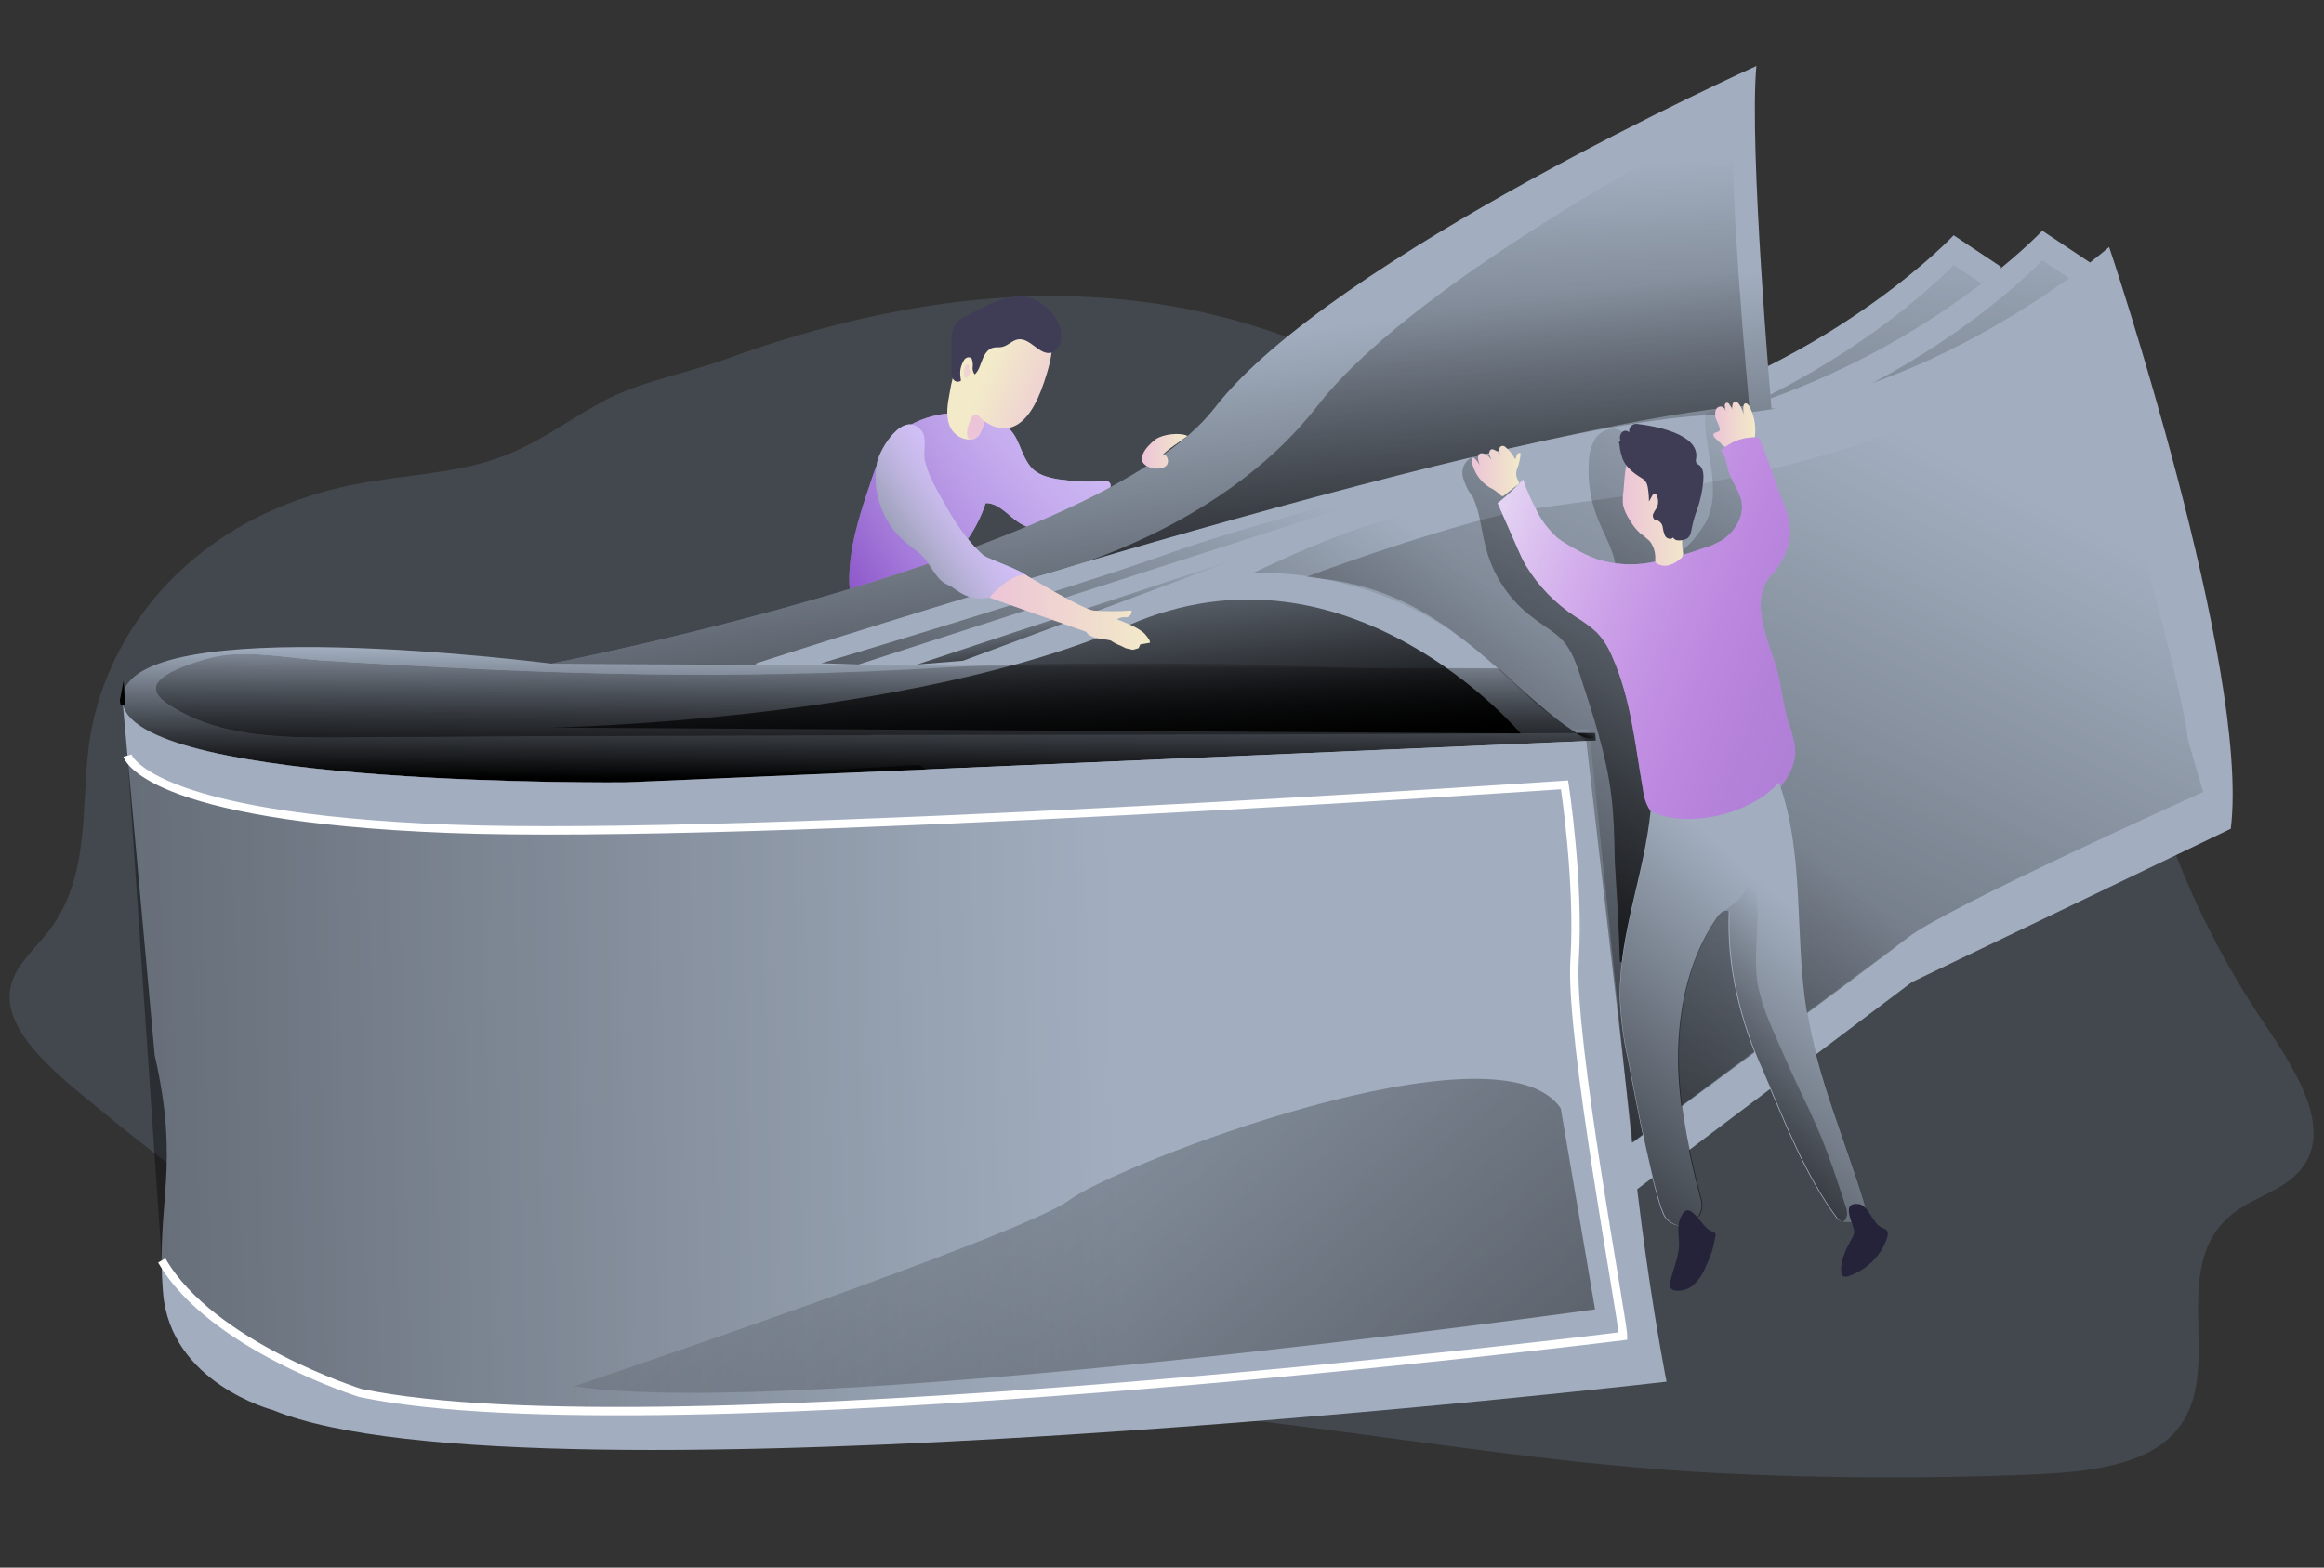 <?xml version="1.0" encoding="utf-8"?>
<!-- Generator: Adobe Illustrator 23.0.2, SVG Export Plug-In . SVG Version: 6.00 Build 0)  -->
<svg version="1.1" id="Layer_1" xmlns="http://www.w3.org/2000/svg" xmlns:xlink="http://www.w3.org/1999/xlink" x="0px" y="0px"
	 viewBox="0 0 556 375.1" style="enable-background:new 0 0 556 375.1;" xml:space="preserve">
<rect x="0" y="0" width="556" height="375.1" fill="#333333" stroke="none"/>
<style type="text/css">
	.st0{opacity:0.2;fill:#869FBC;enable-background:new    ;}
	.st1{fill:#A2AEBF;}
	.st2{fill:url(#SVGID_1_);}
	.st3{fill:url(#SVGID_2_);}
	.st4{fill:url(#SVGID_3_);}
	.st5{fill:url(#SVGID_4_);}
	.st6{fill:url(#SVGID_5_);}
	.st7{fill:url(#SVGID_6_);}
	.st8{fill:url(#SVGID_7_);}
	.st9{fill:url(#SVGID_8_);}
	.st10{fill:url(#SVGID_9_);}
	.st11{fill:url(#SVGID_10_);}
	.st12{fill:#3F3D56;}
	.st13{fill:url(#SVGID_11_);}
	.st14{fill:url(#SVGID_12_);}
	.st15{fill:url(#SVGID_13_);}
	.st16{fill:url(#SVGID_14_);}
	.st17{fill:none;stroke:#000000;stroke-width:1.12;stroke-miterlimit:10;}
	.st18{fill:url(#SVGID_15_);}
	.st19{fill:url(#SVGID_16_);}
	.st20{fill:none;stroke:#FFFFFF;stroke-width:2;stroke-miterlimit:10;}
	.st21{fill:url(#SVGID_17_);}
	.st22{fill:url(#SVGID_18_);}
	.st23{fill:url(#SVGID_19_);}
	.st24{fill:url(#SVGID_20_);}
	.st25{fill:url(#SVGID_21_);}
	.st26{fill:url(#SVGID_22_);}
	.st27{fill:url(#SVGID_23_);}
	.st28{fill:url(#SVGID_24_);}
	.st29{fill:#25233A;}
	.st30{fill:url(#SVGID_25_);}
	.st31{fill:url(#SVGID_26_);}
	.st32{fill:url(#SVGID_27_);}
	.st33{fill:url(#SVGID_28_);}
	.st34{fill:url(#SVGID_29_);}
	.st35{fill:url(#SVGID_30_);}
</style>
<title>45. Wallet and Dollars</title>
<path class="st0" d="M483.9,352.9c11.4-0.4,23.5-1.3,31.7-6.3c21.4-13.3-0.5-43.5,20.1-57.3c3.7-2.5,8.6-4.2,12.1-6.9
	c12-9.3,2.6-24.6-5.7-36.9c-11.5-17.1-20.1-34.8-25.6-52.8c-3.8-12.3-6.4-25.2-17.1-35.8c-14.7-14.6-41.5-21.5-66.4-24.1
	c-16.5-1.7-33.6-2.1-49.1-7c-24.4-7.6-78.9-87.4-209.9-40c-9.3,3.4-19.9,5.3-28.3,9.5c-9.3,4.7-16.9,11.1-27.4,14.6
	c-10.1,3.4-22,3.8-32.9,5.9c-39,7.5-60.8,35.3-64.2,63.2c-1.8,14.8,0.3,30.8-9.4,43.6c-3.2,4.2-7.8,8.1-9.1,12.9
	c-2.6,9.4,7.7,18.9,17.3,26.8c20.2,16.6,41.3,33.6,68.5,44.4c26.5,10.5,56.7,14.3,86.1,17.9c45.6,5.6,91.2,10.9,136.7,16.7
	c33.7,4.3,66,9.5,100.1,11.2C435.7,353.7,459.9,353.8,483.9,352.9z"/>
<path class="st1" d="M478.8,63.9l-11.4-7.6c0,0-25.5,27.3-70.1,41.9C397.3,98.2,452.3,108,478.8,63.9z"/>
<linearGradient id="SVGID_1_" gradientUnits="userSpaceOnUse" x1="446.449" y1="501.236" x2="413.684" y2="768.13" gradientTransform="matrix(1 0 0 1 -3.09 -456.33)">
	<stop  offset="0" style="stop-color:#000000;stop-opacity:0"/>
	<stop  offset="0.97" style="stop-color:#000000"/>
</linearGradient>
<path class="st2" d="M478.8,71l-11.4-7.6c0,0-25.5,27.3-70.1,41.9C397.3,105.4,452.3,115.2,478.8,71z"/>
<path class="st1" d="M500,62.8l-11.4-7.6c0,0-25.5,27.3-70.1,41.9C418.5,97.1,473.5,106.9,500,62.8z"/>
<linearGradient id="SVGID_2_" gradientUnits="userSpaceOnUse" x1="467.651" y1="500.122" x2="434.885" y2="767.015" gradientTransform="matrix(1 0 0 1 -3.09 -456.33)">
	<stop  offset="0" style="stop-color:#000000;stop-opacity:0"/>
	<stop  offset="0.97" style="stop-color:#000000"/>
</linearGradient>
<path class="st3" d="M500,69.9l-11.4-7.6c0,0-25.5,27.3-70.1,41.9C418.5,104.3,473.5,114.1,500,69.9z"/>
<path class="st1" d="M246.5,111.6c1.6,2,4.3,2.7,6.8,3.1c3.5,0.5,7,0.7,10.6,0.4c0.5-0.1,1.1,0,1.5,0.3c0.6,0.6,0.2,1.7-0.4,2.4
	c-2.3,3.5-5.6,6.2-9.4,7.9c-3.8,1.6-8.5,1.6-11.9-0.7c-2.6-1.7-4.8-4.7-7.9-4.6c-4,12.2-14.7,21-27.4,22.6c-1.8,0.2-4.1,0-4.9-1.7
	c-0.2-0.6-0.3-1.2-0.3-1.7c-0.2-8.1,2.3-16,4.9-23.6c1.1-3.4,2.3-6.9,4.5-9.8c4.5-6,12.7-8,19.9-7.3c3.1,0.3,5.5,0.8,8,2.8
	C244.1,104.6,243.9,108.3,246.5,111.6z"/>
<linearGradient id="SVGID_3_" gradientUnits="userSpaceOnUse" x1="233.247" y1="580.102" x2="167.208" y2="561.674" gradientTransform="matrix(1 0 0 1 -3.09 -456.33)">
	<stop  offset="0" style="stop-color:#000000;stop-opacity:0"/>
	<stop  offset="0.97" style="stop-color:#000000"/>
</linearGradient>
<path class="st4" d="M246.5,111.6c1.6,2,4.3,2.7,6.8,3.1c3.5,0.5,7,0.7,10.6,0.4c0.5-0.1,1.1,0,1.5,0.3c0.6,0.6,0.2,1.7-0.4,2.4
	c-2.3,3.5-5.6,6.2-9.4,7.9c-3.8,1.6-8.5,1.6-11.9-0.7c-2.6-1.7-4.8-4.7-7.9-4.6c-4,12.2-14.7,21-27.4,22.6c-1.8,0.2-4.1,0-4.9-1.7
	c-0.2-0.6-0.3-1.2-0.3-1.7c-0.2-8.1,2.3-16,4.9-23.6c1.1-3.4,2.3-6.9,4.5-9.8c4.5-6,12.7-8,19.9-7.3c3.1,0.3,5.5,0.8,8,2.8
	C244.1,104.6,243.9,108.3,246.5,111.6z"/>
<linearGradient id="SVGID_4_" gradientUnits="userSpaceOnUse" x1="185.354" y1="618.335" x2="270.331" y2="543.586" gradientTransform="matrix(1 0 0 1 -3.09 -456.33)">
	<stop  offset="0" style="stop-color:#6300BF;stop-opacity:0.8"/>
	<stop  offset="9.079458e-02" style="stop-color:#7520C8;stop-opacity:0.819"/>
	<stop  offset="0.247" style="stop-color:#914FD6;stop-opacity:0.851"/>
	<stop  offset="0.402" style="stop-color:#A877E2;stop-opacity:0.883"/>
	<stop  offset="0.554" style="stop-color:#BA96EA;stop-opacity:0.914"/>
	<stop  offset="0.701" style="stop-color:#C7ACF1;stop-opacity:0.945"/>
	<stop  offset="0.842" style="stop-color:#CEB9F5;stop-opacity:0.974"/>
	<stop  offset="0.97" style="stop-color:#D1BEF6"/>
</linearGradient>
<path class="st5" d="M246.5,111.6c1.6,2,4.3,2.7,6.8,3.1c3.5,0.5,7,0.7,10.6,0.4c0.5-0.1,1.1,0,1.5,0.3c0.6,0.6,0.2,1.7-0.4,2.4
	c-2.3,3.5-5.6,6.2-9.4,7.9c-3.8,1.6-8.5,1.6-11.9-0.7c-2.6-1.7-4.8-4.7-7.9-4.6c-4,12.2-14.7,21-27.4,22.6c-1.8,0.2-4.1,0-4.9-1.7
	c-0.2-0.6-0.3-1.2-0.3-1.7c-0.2-8.1,2.3-16,4.9-23.6c1.1-3.4,2.3-6.9,4.5-9.8c4.5-6,12.7-8,19.9-7.3c3.1,0.3,5.5,0.8,8,2.8
	C244.1,104.6,243.9,108.3,246.5,111.6z"/>
<path class="st1" d="M423.8,97.6c0,0-5.4-62.2-3.6-81.8c0,0-101.9,45.9-129.6,81.8s-158.8,61.2-158.8,61.2l280.7,0.9L423.8,97.6z"/>
<linearGradient id="SVGID_5_" gradientUnits="userSpaceOnUse" x1="278.615" y1="540.045" x2="298.071" y2="686.979" gradientTransform="matrix(1 0 0 1 -3.09 -456.33)">
	<stop  offset="0" style="stop-color:#000000;stop-opacity:0"/>
	<stop  offset="0.97" style="stop-color:#000000"/>
</linearGradient>
<path class="st6" d="M423.8,97.6c0,0-5.4-62.2-3.6-81.8c0,0-101.9,45.9-129.6,81.8s-158.8,61.2-158.8,61.2l280.7,0.9L423.8,97.6z"/>
<linearGradient id="SVGID_6_" gradientUnits="userSpaceOnUse" x1="332.318" y1="498.46" x2="341.045" y2="664.886" gradientTransform="matrix(1 0 0 1 -3.09 -456.33)">
	<stop  offset="0" style="stop-color:#000000;stop-opacity:0"/>
	<stop  offset="0.97" style="stop-color:#000000"/>
</linearGradient>
<path class="st7" d="M418.5,97.1c0,0-5.3-56.3-3.6-69.9c0,0-75.1,38.2-99.7,69.9S247.8,138,247.8,138S375.7,99.5,418.5,97.1z"/>
<path class="st1" d="M180.7,158.8c0,0,178.4-57.9,229.1-59.5s94.8-40.2,94.8-40.2s33.8,100.6,29.1,139.2L457.4,235l-69.1,52.1
	L180.7,158.8z"/>
<linearGradient id="SVGID_7_" gradientUnits="userSpaceOnUse" x1="417.203" y1="545.931" x2="322.999" y2="731.257" gradientTransform="matrix(1 0 0 1 -3.09 -456.33)">
	<stop  offset="0" style="stop-color:#000000;stop-opacity:0"/>
	<stop  offset="0.97" style="stop-color:#000000"/>
</linearGradient>
<path class="st8" d="M350,114.2c-1-4.1,3.6-6.6,7-4.9c3.6,1.8,5.4,6.7,7,10.1c3.9,7.8,9.8,14.4,17.1,19.1c1.6,1,3.6,1.9,5.2,1
	c1.4-5.1-1.9-10.1-3.9-15c-1.8-4.4-2.6-9.1-2.3-13.8c0-1.9,0.5-3.8,1.4-5.5c1-1.7,2.9-2.7,4.8-2.6c2.9,0.4,4.3,3.7,5.1,6.5l6.3,21.1
	c0.3,1.1,0.8,2.4,2,2.7s2.4-0.6,3.3-1.6c2.1-1.9,3.9-4.2,5.3-6.7c3.4-7.1,0.1-15.3-0.4-23.2c-0.1-1.2,0.1-2.6,1.1-3.1
	c1.5-0.7,2.9,1.1,3.6,2.6c2.4,5.3,4.7,10.6,6.9,16c1.1,2.3,1.8,4.7,2.2,7.2c0.3,2.9-0.3,5.8-0.8,8.7c-1.3,7.7-1.8,15.5-1.4,23.2
	c0.3,6.2,1.1,12.5-0.1,18.6c-0.8,4.2-2.6,8.2-4.3,12.2l-15.4,34.8c-1.2,2.7-2.4,5.5-4.7,7.3c-2.2,1.9-5.8,2.6-8.1,0.8l-0.6-24.9
	c-0.1-4.8-0.2-9.6-0.8-14.4c-1.2-9.7-4.3-19.1-7.3-28.3c-1-3.1-2.1-6.3-4.2-8.7c-2-2.2-4.7-3.6-7.1-5.5c-5.5-4-9.5-9.8-11.3-16.4
	c-1.2-4.2-1.4-8.7-3.3-12.7C351.2,117.5,350.5,115.9,350,114.2z"/>
<linearGradient id="SVGID_8_" gradientUnits="userSpaceOnUse" x1="355.273" y1="569.033" x2="366.882" y2="569.033" gradientTransform="matrix(1 0 0 1 -3.09 -456.33)">
	<stop  offset="0" style="stop-color:#ECC4D7"/>
	<stop  offset="0.42" style="stop-color:#EFD4D1"/>
	<stop  offset="1" style="stop-color:#F2EAC9"/>
</linearGradient>
<path class="st9" d="M363.8,108.5c-0.2-0.3-0.8,0-0.9,0.3s-0.2,0.8-0.4,1.1c-0.6-1.1-1.3-2.1-2.3-2.9c-0.2-0.2-0.4-0.3-0.6-0.3
	c-0.5-0.1-1,0.4-1,1c0.1,0.5,0.3,1,0.6,1.5c-0.4-0.7-1-1.3-1.8-1.6c-0.2-0.1-0.3-0.1-0.5-0.1c-0.5,0.1-0.7,0.7-0.6,1.2
	c0.2,0.4,0.3,0.9,0.5,1.4c-0.3-0.6-0.8-1.1-1.4-1.4s-1.4-0.4-1.7,0.2c-0.1,0.3-0.1,0.6-0.1,0.8c0.1,0.7,0.3,1.4,0.6,2
	c-0.3-0.7-0.8-1.4-1.4-2c-0.1-0.1-0.2-0.2-0.3-0.2c-0.4,0-0.5,0.5-0.4,0.9c0.5,2.6,2,4.8,4.2,6.2c0.9,0.4,1.7,1,2.4,1.6
	c0.3,0.3,0.6,0.6,0.9,0.5c0.1,0,0.2-0.1,0.3-0.2l3.3-2.6c0.1-0.1,0.2-0.1,0.2-0.2c0.1-0.2-0.1-0.5-0.2-0.7c-0.6-1-0.6-2.2-0.1-3.2
	C363.5,110.7,363.7,109.6,363.8,108.5z"/>
<linearGradient id="SVGID_9_" gradientUnits="userSpaceOnUse" x1="412.99" y1="557.915" x2="423.018" y2="557.915" gradientTransform="matrix(1 0 0 1 -3.09 -456.33)">
	<stop  offset="0" style="stop-color:#ECC4D7"/>
	<stop  offset="0.42" style="stop-color:#EFD4D1"/>
	<stop  offset="1" style="stop-color:#F2EAC9"/>
</linearGradient>
<path class="st10" d="M410.4,99.8c-0.1-0.6-0.1-1.2,0.1-1.7c0.2-0.6,0.8-0.9,1.4-0.8c0.5,0.1,0.8,0.7,1,1.2l0.7,1.7
	c-0.4-0.8-0.8-1.7-0.9-2.7c-0.1-0.3-0.1-0.6,0-0.8c0.1-0.3,0.4-0.4,0.7-0.3c0.1,0.1,0.3,0.2,0.3,0.3c0.6,0.8,1,1.8,1.4,2.7
	c-0.6-0.8-0.8-1.7-0.6-2.6c0-0.2,0.2-0.5,0.4-0.6c0.5-0.3,1,0.2,1.3,0.7c0.5,0.8,0.8,1.6,1.1,2.5c-0.2-0.7-0.3-1.5-0.2-2.2
	c0-0.2,0.1-0.5,0.3-0.6c0.4-0.3,0.9,0.2,1.1,0.6c1.1,2,1.6,4.4,1.4,6.7c0,0.6-0.2,1.3-0.7,1.8c-0.4,0.3-0.8,0.5-1.3,0.6
	c-1.3,0.3-2.5,0.5-3.8,0.7c-0.9,0.2-1.9-0.1-2.4-0.9l-1.4-1.3c-0.2-0.2-0.3-0.4-0.4-0.7c0-0.8,1.2-0.5,1.5-1.1
	S410.5,100.4,410.4,99.8z"/>
<linearGradient id="SVGID_10_" gradientUnits="userSpaceOnUse" x1="259.35" y1="554.741" x2="239.003" y2="545.914" gradientTransform="matrix(1 0 0 1 -3.09 -456.33)">
	<stop  offset="0" style="stop-color:#ECC4D7"/>
	<stop  offset="0.42" style="stop-color:#EFD4D1"/>
	<stop  offset="1" style="stop-color:#F2EAC9"/>
</linearGradient>
<path class="st11" d="M249.8,91.4c-3.9,11.8-9.4,12.8-14.3,9.4c0,0,0,0.1-0.1,0.3l0,0c-0.2,0.8-0.8,2.9-1.8,3.6
	c-0.5,0.3-1.1,0.5-1.7,0.5c-2.1-0.1-3.9-1.4-4.7-3.3c-1-2.5-0.5-5.3,0-7.9c0.4-2.6,1.1-5.1,2-7.6c1.8-4.2,5-7.7,9.2-9.7
	c1.5-0.8,3.1-1.2,4.7-1.2c3,0.1,7.5,2.9,8.4,5.9C252.2,84.1,250.6,89,249.8,91.4z"/>
<path class="st12" d="M253.9,80.2c0.1,1.7-0.7,3.8-2.4,4.2c-2.8,0.7-5-3.6-7.9-3.2c-1.4,0.2-2.4,1.5-3.8,1.8c-0.7,0.2-1.5,0-2.2,0.2
	c-1.3,0.3-2.1,1.6-2.6,2.9c-0.5,1.2-0.8,2.6-1.8,3.5c-0.4-0.5-0.6-1.2-0.5-1.8c0.1-0.6,0-1.3-0.2-1.9c-0.3-0.6-1.5-0.6-2,0.5
	c-0.9,1.7-0.9,2.8-0.6,4.7c-0.6,0.4-1.4,0.3-1.8-0.3c0,0,0-0.1-0.1-0.1c-0.3-0.7-0.5-1.4-0.4-2.1v-6.1c0-2,0.1-4.2,1.5-5.6
	c0.6-0.5,1.2-1,2-1.3l1.8-0.9l2.2-1.1c2.8-1.4,5.8-2.7,9-2.7C248.7,70.9,253.7,75.5,253.9,80.2z"/>
<path class="st1" d="M225.3,119.3c2.7,4.9,5.7,9.8,9.9,13.5c1.2,1.1,11.6,4.3,10.7,5.7c-12.7,9-16.3,2.5-19.2,1.4s-4.3-5.7-6.8-7.6
	c-1.8-1.3-3.5-2.7-5-4.2c-4.3-4.7-6.2-11.1-5.1-17.3c0.6-3.3,6.4-13,10.7-7.7c1.3,1.6,0.4,4.9,0.7,6.8
	C221.9,113.2,223.6,116.3,225.3,119.3z"/>
<linearGradient id="SVGID_11_" gradientUnits="userSpaceOnUse" x1="210.587" y1="592.66" x2="235.161" y2="575.768" gradientTransform="matrix(1 0 0 1 -3.09 -456.33)">
	<stop  offset="0" style="stop-color:#000000;stop-opacity:0"/>
	<stop  offset="5.456202e-03" style="stop-color:#030304;stop-opacity:5.624950e-03"/>
	<stop  offset="7.803153e-02" style="stop-color:#2E2A36;stop-opacity:8.044487e-02"/>
	<stop  offset="0.156" style="stop-color:#554D64;stop-opacity:0.161"/>
	<stop  offset="0.237" style="stop-color:#766C8B;stop-opacity:0.245"/>
	<stop  offset="0.324" style="stop-color:#9285AC;stop-opacity:0.334"/>
	<stop  offset="0.415" style="stop-color:#A99AC7;stop-opacity:0.428"/>
	<stop  offset="0.515" style="stop-color:#BBAADC;stop-opacity:0.531"/>
	<stop  offset="0.627" style="stop-color:#C7B5EB;stop-opacity:0.646"/>
	<stop  offset="0.759" style="stop-color:#CFBCF3;stop-opacity:0.783"/>
	<stop  offset="0.97" style="stop-color:#D1BEF6"/>
</linearGradient>
<path class="st13" d="M225.3,119.3c2.7,4.9,5.7,9.8,9.9,13.5c1.2,1.1,11.6,4.3,10.7,5.7c-12.7,9-16.3,2.5-19.2,1.4s-4.3-5.7-6.8-7.6
	c-1.8-1.3-3.5-2.7-5-4.2c-4.3-4.7-6.2-11.1-5.1-17.3c0.6-3.3,6.4-13,10.7-7.7c1.3,1.6,0.4,4.9,0.7,6.8
	C221.9,113.2,223.6,116.3,225.3,119.3z"/>
<linearGradient id="SVGID_12_" gradientUnits="userSpaceOnUse" x1="276.315" y1="564.311" x2="287.197" y2="564.311" gradientTransform="matrix(1 0 0 1 -3.09 -456.33)">
	<stop  offset="0" style="stop-color:#ECC4D7"/>
	<stop  offset="0.42" style="stop-color:#EFD4D1"/>
	<stop  offset="1" style="stop-color:#F2EAC9"/>
</linearGradient>
<path class="st14" d="M278,109c1.7-1.8,4.2-3.2,6.1-4.7c-1.9-0.9-5.9-0.4-7.6,0.8c-2.3,1.7-5.5,5.5-1.2,6.8c1.1,0.4,3.8,0.4,4.1-1.2
	C279.6,109.9,278.9,108.2,278,109z"/>
<path class="st1" d="M149.7,187.2c0,0-115.7,1.2-120.3-18.6l-0.1-1.5c1.1-21.4,102.6-8.3,102.6-8.3l102.4,0.6
	c-2.7,0.1-5.2,0.2-7.6,0.4c-53.6,3.2-95.8,1.7-149.4-1.6c-7.7-0.5-16.5-2.3-24.1-1.2c-3.6,0.5-14.7,3.7-15.7,7.2
	c-0.4,1.5,0.9,2.9,2.3,3.9c11.8,8.2,27.1,8.4,41.5,8.3c100.2-0.7,195.9-0.3,295.9-0.9C373.9,173.4,149.7,187.2,149.7,187.2z"/>
<path class="st1" d="M377.1,175.4c-100,0.7-195.8,0.2-295.9,0.9c-14.3,0.1-29.7-0.1-41.5-8.3c-1.3-0.9-2.7-2.3-2.3-3.9
	c1-3.5,12.1-6.7,15.7-7.2c7.6-1.1,16.5,0.7,24.1,1.2c53.6,3.3,95.8,4.8,149.4,1.6c2.3-0.1,4.9-0.3,7.6-0.4l89.3,0.5l18.4,0.1h0.1
	l16.6,0.1C368.3,169.1,373.9,173.4,377.1,175.4z"/>
<linearGradient id="SVGID_13_" gradientUnits="userSpaceOnUse" x1="208.748" y1="612.022" x2="208.539" y2="643.949" gradientTransform="matrix(1 0 0 1 -3.09 -456.33)">
	<stop  offset="0" style="stop-color:#000000;stop-opacity:0"/>
	<stop  offset="0.97" style="stop-color:#000000"/>
</linearGradient>
<path class="st15" d="M381.8,177.2l-232.1,10c0,0-115.7,1.2-120.3-18.6l-0.1-1.5c1.1-21.4,102.6-8.3,102.6-8.3l226.8,1.2
	c9.6,9.1,15.2,13.4,18.5,15.4h4.4l0,0c0,0,0,0,0,0.1v0.2L381.8,177.2z"/>
<linearGradient id="SVGID_14_" gradientUnits="userSpaceOnUse" x1="385.074" y1="632.64" x2="384.228" y2="632.594" gradientTransform="matrix(1 0 0 1 -3.09 -456.33)">
	<stop  offset="0" style="stop-color:#000000;stop-opacity:0"/>
	<stop  offset="0.97" style="stop-color:#000000"/>
</linearGradient>
<path class="st16" d="M382.2,177.2h-0.3l-0.2-1.6v-0.1c0,0,0,0,0-0.1L382.2,177.2z"/>
<path class="st17" d="M29.4,168.6c-0.1-0.5-0.2-1-0.1-1.5L29.4,168.6z"/>
<path class="st1" d="M398.7,330.6c0,0-273,31.7-333.4,6.8c0,0-24.6-6.4-26.3-28.2c-1.7-21.7,4.2-29.5-2-56.8l-7.6-83.8
	c4.5,19.8,120.3,18.6,120.3,18.6l232.5-10c0,0,4.1,12.5,5.4,54.4C389.1,282.5,398.7,330.6,398.7,330.6z"/>
<linearGradient id="SVGID_15_" gradientUnits="userSpaceOnUse" x1="210.474" y1="600.119" x2="209.964" y2="679.486" gradientTransform="matrix(1 0 0 1 -3.09 -456.33)">
	<stop  offset="0" style="stop-color:#000000;stop-opacity:0"/>
	<stop  offset="0.97" style="stop-color:#000000"/>
</linearGradient>
<path class="st18" d="M377.1,175.4c-100,0.7-195.8,0.2-295.9,0.9c-14.3,0.1-29.7-0.1-41.5-8.3c-1.3-0.9-2.7-2.3-2.3-3.9
	c1-3.5,12.1-6.7,15.7-7.2c7.6-1.1,16.5,0.7,24.1,1.2c53.6,3.3,95.8,4.8,149.4,1.6c2.3-0.1,4.9-0.3,7.6-0.4c18-0.7,42.6-0.6,58.4-0.4
	c10.4,0.2,20.6,0.6,31,0.9c6.1,0.1,12.2,0.2,18.4,0.1h0.1c3.4-0.1,10,0,16.5,0l0.1,0.1C368.3,169.1,373.9,173.4,377.1,175.4z"/>
<linearGradient id="SVGID_16_" gradientUnits="userSpaceOnUse" x1="270.006" y1="711.758" x2="-383.24" y2="726.095" gradientTransform="matrix(1 0 0 1 -3.09 -456.33)">
	<stop  offset="0" style="stop-color:#000000;stop-opacity:0"/>
	<stop  offset="0.97" style="stop-color:#000000"/>
</linearGradient>
<path class="st19" d="M30.5,180.8c0,0,3.9,14.7,76.9,17.5s268.3-8.6,269.3-11.1s10.6,0,10.6,0s-9.3,24-10.6,42.6
	s11.6,86.1,11.6,89.9c0,0-230.4,28.6-302.1,13.6c0,0-35.7-11.2-47.5-31.7"/>
<path class="st20" d="M30.5,180.8c0,0,3.9,14.7,76.9,17.5s266.9-10.5,266.9-10.5s3.6,23.4,2.4,42s11.6,86.1,11.6,89.9
	c0,0-230.4,28.6-302.1,13.6c0,0-35.7-11.2-47.5-31.7"/>
<linearGradient id="SVGID_17_" gradientUnits="userSpaceOnUse" x1="244.609" y1="572.038" x2="252.282" y2="644.223" gradientTransform="matrix(1 0 0 1 -3.09 -456.33)">
	<stop  offset="0" style="stop-color:#000000;stop-opacity:0"/>
	<stop  offset="0.97" style="stop-color:#000000"/>
</linearGradient>
<path class="st21" d="M131.8,174.1c0,0,85.5-1.5,138.2-24.5s93.8,25.9,93.8,25.9L131.8,174.1z"/>
<linearGradient id="SVGID_18_" gradientUnits="userSpaceOnUse" x1="392.111" y1="623.63" x2="273.924" y2="767.991" gradientTransform="matrix(1 0 0 1 -3.09 -456.33)">
	<stop  offset="0" style="stop-color:#000000;stop-opacity:0"/>
	<stop  offset="0.97" style="stop-color:#000000"/>
</linearGradient>
<path class="st22" d="M456.3,224.3l-65.9,49.1l-10-96.9l-0.2-1.7v-0.2c0,0,0,0,0-0.1l0,0h-4.4c-3.3-1.9-8.9-6.3-18.5-15.4l-0.1-0.1
	l-0.3-0.2c-25.3-23.9-57.1-21.7-57.1-21.7l4.7-2.2c22.8-10.8,47.4-17.4,72.6-19.6l0,0L456.3,224.3z"/>
<linearGradient id="SVGID_19_" gradientUnits="userSpaceOnUse" x1="453.856" y1="557.716" x2="275.694" y2="917.104" gradientTransform="matrix(1 0 0 1 -3.09 -456.33)">
	<stop  offset="0" style="stop-color:#000000;stop-opacity:0"/>
	<stop  offset="0.97" style="stop-color:#000000"/>
</linearGradient>
<path class="st23" d="M312.6,138c0,0,25.2-9.5,46.5-14.8c21.3-5.2,98.1-6.4,137.4-47.6c0,0,24.4,80.6,27,101.6l3.6,12.3
	c0,0-61.4,27.6-70.6,34.8s-65.9,49.1-65.9,49.1l-11.1-96.1l-11.7-8.7c-16-15-28.9-26.8-49.1-29.8L312.6,138z"/>
<linearGradient id="SVGID_20_" gradientUnits="userSpaceOnUse" x1="382.966" y1="631.137" x2="381.693" y2="633.265" gradientTransform="matrix(1 0 0 1 -3.09 -456.33)">
	<stop  offset="0" style="stop-color:#000000;stop-opacity:0"/>
	<stop  offset="0.97" style="stop-color:#000000"/>
</linearGradient>
<path class="st24" d="M377.1,175.4h4.4c0,0,0,0,0,0.1v0.1C381.6,176.2,381.4,177.9,377.1,175.4z"/>
<linearGradient id="SVGID_21_" gradientUnits="userSpaceOnUse" x1="290.641" y1="562.071" x2="204.137" y2="736.579" gradientTransform="matrix(1 0 0 1 -3.09 -456.33)">
	<stop  offset="0" style="stop-color:#000000;stop-opacity:0"/>
	<stop  offset="0.97" style="stop-color:#000000"/>
</linearGradient>
<path class="st25" d="M196.5,158.7c0,0,61.7-18.5,83.5-26.4c21.8-7.8,68.9-19.6,68.9-19.6l-91,29.3l-52.5,17L196.5,158.7z"/>
<linearGradient id="SVGID_22_" gradientUnits="userSpaceOnUse" x1="260.637" y1="595.859" x2="264.228" y2="620.433" gradientTransform="matrix(1 0 0 1 -3.09 -456.33)">
	<stop  offset="0" style="stop-color:#000000;stop-opacity:0"/>
	<stop  offset="0.97" style="stop-color:#000000"/>
</linearGradient>
<path class="st26" d="M219.4,159c0,0,8.3-0.7,11-0.9l67.2-25L219.4,159z"/>
<path class="st1" d="M423.7,137.7c2.5-2.6,4.1-6,4.5-9.5c0.4-3.8-1.4-7.5-2.8-11.1c-0.9-2.4-1.6-4.8-2.5-7.1
	c-0.6-1.8-1.4-3.6-2.1-5.3c-3.3-0.3-6.6,0.8-9.1,3.1c1.2,1.2,1.3,3.1,1.8,4.8c0.8,2.7,2.8,5,3.2,7.7c0.5,3.5-1.8,7.1-4.8,9
	c-1.4,0.8-2.9,1.5-4.5,1.9c-4.1,1.5-8.3,2.6-12.5,3.4c-4.3,0.8-8.7,0.5-12.8-0.8c-2-0.7-3.8-1.6-5.7-2.7c-1.3-0.7-2.6-1.5-3.8-2.4
	c-2.1-1.9-3.9-4.2-5.1-6.8c-1.2-2.3-2.3-4.7-3.1-7.2c-1.9,2.1-3.9,4-6.1,5.7l4.8,10.9c0.6,1.4,1.2,2.7,1.9,3.9c3,5,7.1,9.2,12,12.4
	c1.8,1.1,3.5,2.3,5,3.7c1.6,1.7,2.8,3.6,3.7,5.8c4.5,10,5.5,21.2,7.4,32c0.2,1.8,0.8,3.5,1.8,5c1.2,1.5,3,2.4,4.8,3.2
	c1.5,0.8,3.2,1.3,4.8,1.7c1.7,0.2,3.5,0.1,5.2-0.3c7.2-1.6,13.5-6,17.5-12.1c1.1-1.6,1.9-3.5,2.2-5.5c0.4-3-0.8-6-1.7-8.9
	c-1-3.3-1.4-6.7-2.1-10.1C424.3,155.6,417.7,144.4,423.7,137.7z"/>
<linearGradient id="SVGID_23_" gradientUnits="userSpaceOnUse" x1="311.255" y1="570.247" x2="452.592" y2="621.689" gradientTransform="matrix(1 0 0 1 -3.09 -456.33)">
	<stop  offset="0" style="stop-color:#FFFFFF"/>
	<stop  offset="0.261" style="stop-color:#F6F2FD;stop-opacity:0.893"/>
	<stop  offset="0.916" style="stop-color:#C82AFF;stop-opacity:0.35"/>
</linearGradient>
<path class="st27" d="M423.7,137.7c2.5-2.6,4.1-6,4.5-9.5c0.4-3.8-1.4-7.5-2.8-11.1c-0.9-2.4-1.6-4.8-2.5-7.1
	c-0.6-1.8-1.4-3.6-2.1-5.3c-3.3-0.3-6.6,0.8-9.1,3.1c1.2,1.2,1.3,3.1,1.8,4.8c0.8,2.7,2.8,5,3.2,7.7c0.5,3.5-1.8,7.1-4.8,9
	c-1.4,0.8-2.9,1.5-4.5,1.9c-4.1,1.5-8.3,2.6-12.5,3.4c-4.3,0.8-8.7,0.5-12.8-0.8c-2-0.7-3.8-1.6-5.7-2.7c-1.3-0.7-2.6-1.5-3.8-2.4
	c-2.1-1.9-3.9-4.2-5.1-6.8c-1.2-2.3-2.3-4.7-3.1-7.2c-1.9,2.1-3.9,4-6.1,5.7l4.8,10.9c0.6,1.4,1.2,2.7,1.9,3.9c3,5,7.1,9.2,12,12.4
	c1.8,1.1,3.5,2.3,5,3.7c1.6,1.7,2.8,3.6,3.7,5.8c4.5,10,5.5,21.2,7.4,32c0.2,1.8,0.8,3.5,1.8,5c1.2,1.5,3,2.4,4.8,3.2
	c1.5,0.8,3.2,1.3,4.8,1.7c1.7,0.2,3.5,0.1,5.2-0.3c7.2-1.6,13.5-6,17.5-12.1c1.1-1.6,1.9-3.5,2.2-5.5c0.4-3-0.8-6-1.7-8.9
	c-1-3.3-1.4-6.7-2.1-10.1C424.3,155.6,417.7,144.4,423.7,137.7z"/>
<path class="st1" d="M389.4,253.2c-1.1-4.8-1.7-9.7-1.9-14.5c-0.1-15.6,5.8-29.1,7.4-44.6c9,4.4,24.2,0.6,30.7-6.9
	c6.2,17.2,3.7,36.3,6.6,54.4c2.6,16.5,9.6,31.9,14.3,47.9c0.2,0.7,0.1,1.4-0.4,1.9c-1.2,1.3-5.6,1.4-6.6,0.2
	c-7.9-10.6-12.5-23.1-17.8-35.2c-5.4-12-8.7-25.2-8.1-38.4c-1.1-0.5-2.2,0.6-2.9,1.6c-7.2,10.4-9.6,23.6-9.2,36.2
	c0.4,10.6,2.7,21,5.4,31.3c1.3,5-5.1,8.4-8.4,4.4l-0.1-0.1C396.1,288.5,391.3,263.2,389.4,253.2z"/>
<linearGradient id="SVGID_24_" gradientUnits="userSpaceOnUse" x1="439.83" y1="680.662" x2="352.79" y2="779.984" gradientTransform="matrix(1 0 0 1 -3.09 -456.33)">
	<stop  offset="0" style="stop-color:#000000;stop-opacity:0"/>
	<stop  offset="0.97" style="stop-color:#000000"/>
</linearGradient>
<path class="st28" d="M446.2,291.4c-0.9,0.9-3.5,1.3-5.2,0.9c-0.5-0.1-1-0.3-1.3-0.7c-7.9-10.6-12.5-23.1-17.8-35.2
	c-5.4-12-8.7-25.2-8.1-38.4c-0.4-0.2-0.8-0.2-1.2,0l0,0c-0.7,0.4-1.3,0.9-1.7,1.6c-7.2,10.4-9.6,23.6-9.2,36.2
	c0.4,10.6,2.7,21,5.4,31.3c1.3,5-5.1,8.4-8.4,4.4l-0.1-0.1c-2.4-3-7.2-28.2-9.1-38.2c-1.1-4.8-1.7-9.7-1.9-14.5
	c-0.1-15.6,5.8-29.1,7.4-44.6c9,4.4,24.2,0.6,30.7-6.9c6.2,17.2,3.7,36.3,6.6,54.4c2.6,16.5,9.6,31.9,14.3,47.9
	C446.8,290.1,446.6,290.8,446.2,291.4z"/>
<path class="st29" d="M399.5,307.2c0,0.2,0,0.4,0,0.6c0.2,0.6,0.8,1,1.4,1c1.7,0.2,3.4-0.4,4.6-1.7c1.2-1.2,2.1-2.7,2.7-4.3
	c1.1-2.2,1.8-4.5,2.2-7c0.1-0.3,0-0.6-0.2-0.9c-0.2-0.1-0.4-0.2-0.7-0.3c-2.5-0.6-5.6-9.1-7.7-2.5c-0.7,2.2,0.2,4.6-0.2,7
	C401.2,302,400,304.5,399.5,307.2z"/>
<path class="st29" d="M443.6,294.9c-0.1,0.5-0.3,1.1-0.6,1.5c-1.3,2.4-2.7,5.1-2.5,7.8c0,0.5,0.2,0.9,0.5,1.2c0.3,0.1,0.7,0.1,1.1,0
	c4.3-1.4,7.8-4.7,9.3-9c0.3-0.7,0.4-1.7-0.2-2.2c-0.3-0.2-0.5-0.3-0.9-0.4c-2.4-1-3.2-5.5-5.7-5.7
	C440,287.6,443.8,293.3,443.6,294.9z"/>
<linearGradient id="SVGID_25_" gradientUnits="userSpaceOnUse" x1="448.299" y1="692.562" x2="377.905" y2="764.747" gradientTransform="matrix(1 0 0 1 -3.09 -456.33)">
	<stop  offset="0" style="stop-color:#000000;stop-opacity:0"/>
	<stop  offset="0.97" style="stop-color:#000000"/>
</linearGradient>
<path class="st30" d="M441.9,290.7c-0.1,0.6-0.4,1.2-0.9,1.6c-0.5-0.1-1-0.3-1.3-0.7c-7.9-10.6-12.5-23.1-17.8-35.2
	c-5.4-12-8.7-25.2-8.1-38.4c-0.4-0.2-0.8-0.2-1.2,0c1.6-1.5,3.6-2.4,4.8-4.7c0.1-0.4,0.3-0.7,0.6-0.9c0.6-0.3,1.3-0.1,1.7,0.4
	c0.4,0.6,0.6,1.2,0.6,1.9c0.7,6.9-0.9,13.9,0.2,20.7c0.7,3.6,1.9,7.1,3.4,10.5c1.9,4.5,3.9,8.9,5.9,13.3c1.9,3.9,3.8,7.9,5.5,11.9
	c2.4,5.7,4.3,11.5,6.2,17.4C441.8,289.1,441.9,289.9,441.9,290.7z"/>
<linearGradient id="SVGID_26_" gradientUnits="userSpaceOnUse" x1="239.79" y1="602.83" x2="278.214" y2="602.83" gradientTransform="matrix(1 0 0 1 -3.09 -456.33)">
	<stop  offset="0" style="stop-color:#ECC4D7"/>
	<stop  offset="0.42" style="stop-color:#EFD4D1"/>
	<stop  offset="1" style="stop-color:#F2EAC9"/>
</linearGradient>
<path class="st31" d="M259.9,151.2l-23.2-8.2c0,0,4.4-5.4,8.6-5.5c0,0,13.6,8.3,16.4,8.6c3,0.2,6,0.2,9,0c0.1,0.8-0.4,1.5-1.2,1.6
	c-0.1,0-0.1,0-0.2,0c-0.7-0.1-1.5,0.1-2.1,0.5c0,0,5.2,1.8,6.7,3.5s1.2,2.1,1.2,2.1l-2.3,0.4l-0.4,0.9l-1.4,0.4l-1.7-0.4l-1.2-0.6
	c-0.8-0.3-1.6-0.7-2.3-1.2C265,152.9,260.7,153,259.9,151.2z"/>
<linearGradient id="SVGID_27_" gradientUnits="userSpaceOnUse" x1="391.372" y1="577.302" x2="407.617" y2="577.302" gradientTransform="matrix(1 0 0 1 -3.09 -456.33)">
	<stop  offset="0" style="stop-color:#ECC4D7"/>
	<stop  offset="0.42" style="stop-color:#EFD4D1"/>
	<stop  offset="1" style="stop-color:#F2EAC9"/>
</linearGradient>
<path class="st32" d="M388.4,117.5c-0.2,1.1-0.2,2.2-0.1,3.3c0.3,1.4,0.9,2.6,1.7,3.8c0.7,1.2,1.5,2.2,2.5,3.1
	c0.8,0.5,1.5,1.2,2.2,1.8c1,1.3,1.4,2.9,1.3,4.4c0,0.2,0,0.5,0.1,0.7c0.1,0.1,0.2,0.2,0.4,0.3c0.9,0.5,2,0.6,2.9,0.3
	c1-0.3,1.8-0.8,2.6-1.5c0.3-0.2,0.5-0.4,0.6-0.7c0.1-0.4,0.1-0.7,0-1.1c-0.5-2.9,0.2-5.9,0.8-8.8c0.7-2.9,1.3-5.8,1-8.8
	c-0.3-2.9-1.9-5.9-4.6-7.1c-1.3-0.5-2.8-0.7-4.2-0.6c-0.9,0-1.8,0.1-2.7,0.3C388.4,108.4,388.8,113.8,388.4,117.5z"/>
<path class="st12" d="M392.1,101.5c-0.4-0.1-0.8-0.1-1.2,0c-0.8,0.3-1.3,1.1-1.1,2c-0.4-0.5-1.2-0.6-1.7-0.1c-0.1,0-0.1,0.1-0.1,0.1
	c-0.5,0.6-0.6,1.4-0.2,2.1c-0.1-0.2-0.3-0.2-0.4,0s-0.1,0.4,0,0.5l0.1,0.8c0.1,1,0.4,1.9,0.7,2.9c0.8,2,2.6,3.4,4.4,4.5
	c0.5,0.3,0.9,0.6,1.2,1.1c0.2,0.3,0.3,0.7,0.4,1.1c0.2,1.2,0.3,2.3,0.3,3.5l0.9-1.6c0.1-0.1,0.2-0.2,0.3-0.3
	c0.3-0.1,0.6,0.2,0.7,0.5c0.4,1,0.4,2.1-0.1,3c-0.3,0.4-0.6,0.9-0.8,1.4c-0.2,0.5,0,1.1,0.4,1.4c0.2,0.1,0.4,0.1,0.6,0.1
	c0.7,0.3,1.2,0.9,1.3,1.7c0.1,0.7,0.3,1.5,0.6,2.1c0.4,0.6,1.4,0.9,1.9,0.3c0.3,0.8,1.5,0.8,2.4,0.6c0.4-0.1,0.7-0.2,1-0.4
	c0.8-0.6,0.9-1.7,1.1-2.7c0.3-1.4,0.7-2.8,1.2-4.1c0.8-2.2,1.3-4.6,1.5-6.9c0.1-1.4,0.1-3.1-1.1-3.9c-0.3-0.1-0.5-0.3-0.6-0.5
	c-0.1-0.4-0.1-0.8,0-1.1C406.6,103.8,395.7,101.9,392.1,101.5z"/>
<linearGradient id="SVGID_28_" gradientUnits="userSpaceOnUse" x1="235.767" y1="558.835" x2="216.657" y2="572.953" gradientTransform="matrix(1 0 0 1 -3.09 -456.33)">
	<stop  offset="0" style="stop-color:#ECC4D7"/>
	<stop  offset="0.42" style="stop-color:#EFD4D1"/>
	<stop  offset="1" style="stop-color:#F2EAC9"/>
</linearGradient>
<path class="st33" d="M235.5,101.1L235.5,101.1c-0.2,0.8-0.8,2.9-1.8,3.6c-0.5,0.3-1.1,0.5-1.7,0.5c-0.3-0.2-0.5-0.6-0.6-0.9
	c-0.1-0.7,0-1.5,0.2-2.2s0.5-1.4,0.8-2.1c0.1-0.2,0.3-0.5,0.5-0.6c0.2-0.2,0.5-0.3,0.7-0.2c0.1,0.1,0.3,0.1,0.4,0.2
	c0.4,0.4,0.8,0.7,1.2,1.2C235.4,100.7,235.5,100.9,235.5,101.1z"/>
<linearGradient id="SVGID_29_" gradientUnits="userSpaceOnUse" x1="239.21" y1="540.609" x2="227.182" y2="551.745" gradientTransform="matrix(1 0 0 1 -3.09 -456.33)">
	<stop  offset="0" style="stop-color:#ECC4D7"/>
	<stop  offset="0.42" style="stop-color:#EFD4D1"/>
	<stop  offset="1" style="stop-color:#F2EAC9"/>
</linearGradient>
<path class="st34" d="M231.8,88c0.1-0.1,0.1-0.3,0.1-0.4c0-0.2-0.3-0.4-0.6-0.4c-0.1,0-0.1,0-0.2,0c-0.1,0-0.1,0.1-0.1,0.2
	c-0.3,0.6-0.4,1.2-0.4,1.9c0,0.3,0,0.6,0.1,0.8c0.1,0.3,0.4,0.4,0.7,0.3c0.1-0.1,0.3-0.2,0.3-0.4c0.2-0.2,0.3-0.5,0.4-0.7
	c0.1-0.4,0.1-0.2,0-0.5C232,88.6,231.7,88.4,231.8,88z"/>
<linearGradient id="SVGID_30_" gradientUnits="userSpaceOnUse" x1="192.904" y1="679.808" x2="500.835" y2="1031.514" gradientTransform="matrix(1 0 0 1 -3.09 -456.33)">
	<stop  offset="0" style="stop-color:#000000;stop-opacity:0"/>
	<stop  offset="0.97" style="stop-color:#000000"/>
</linearGradient>
<path class="st35" d="M373.4,265.2l8.2,48.1c0,0-189.9,26.6-244.2,18.4c0,0,107-36,118.5-44.6C267.4,278.6,358.5,243.3,373.4,265.2z
	"/>
</svg>
